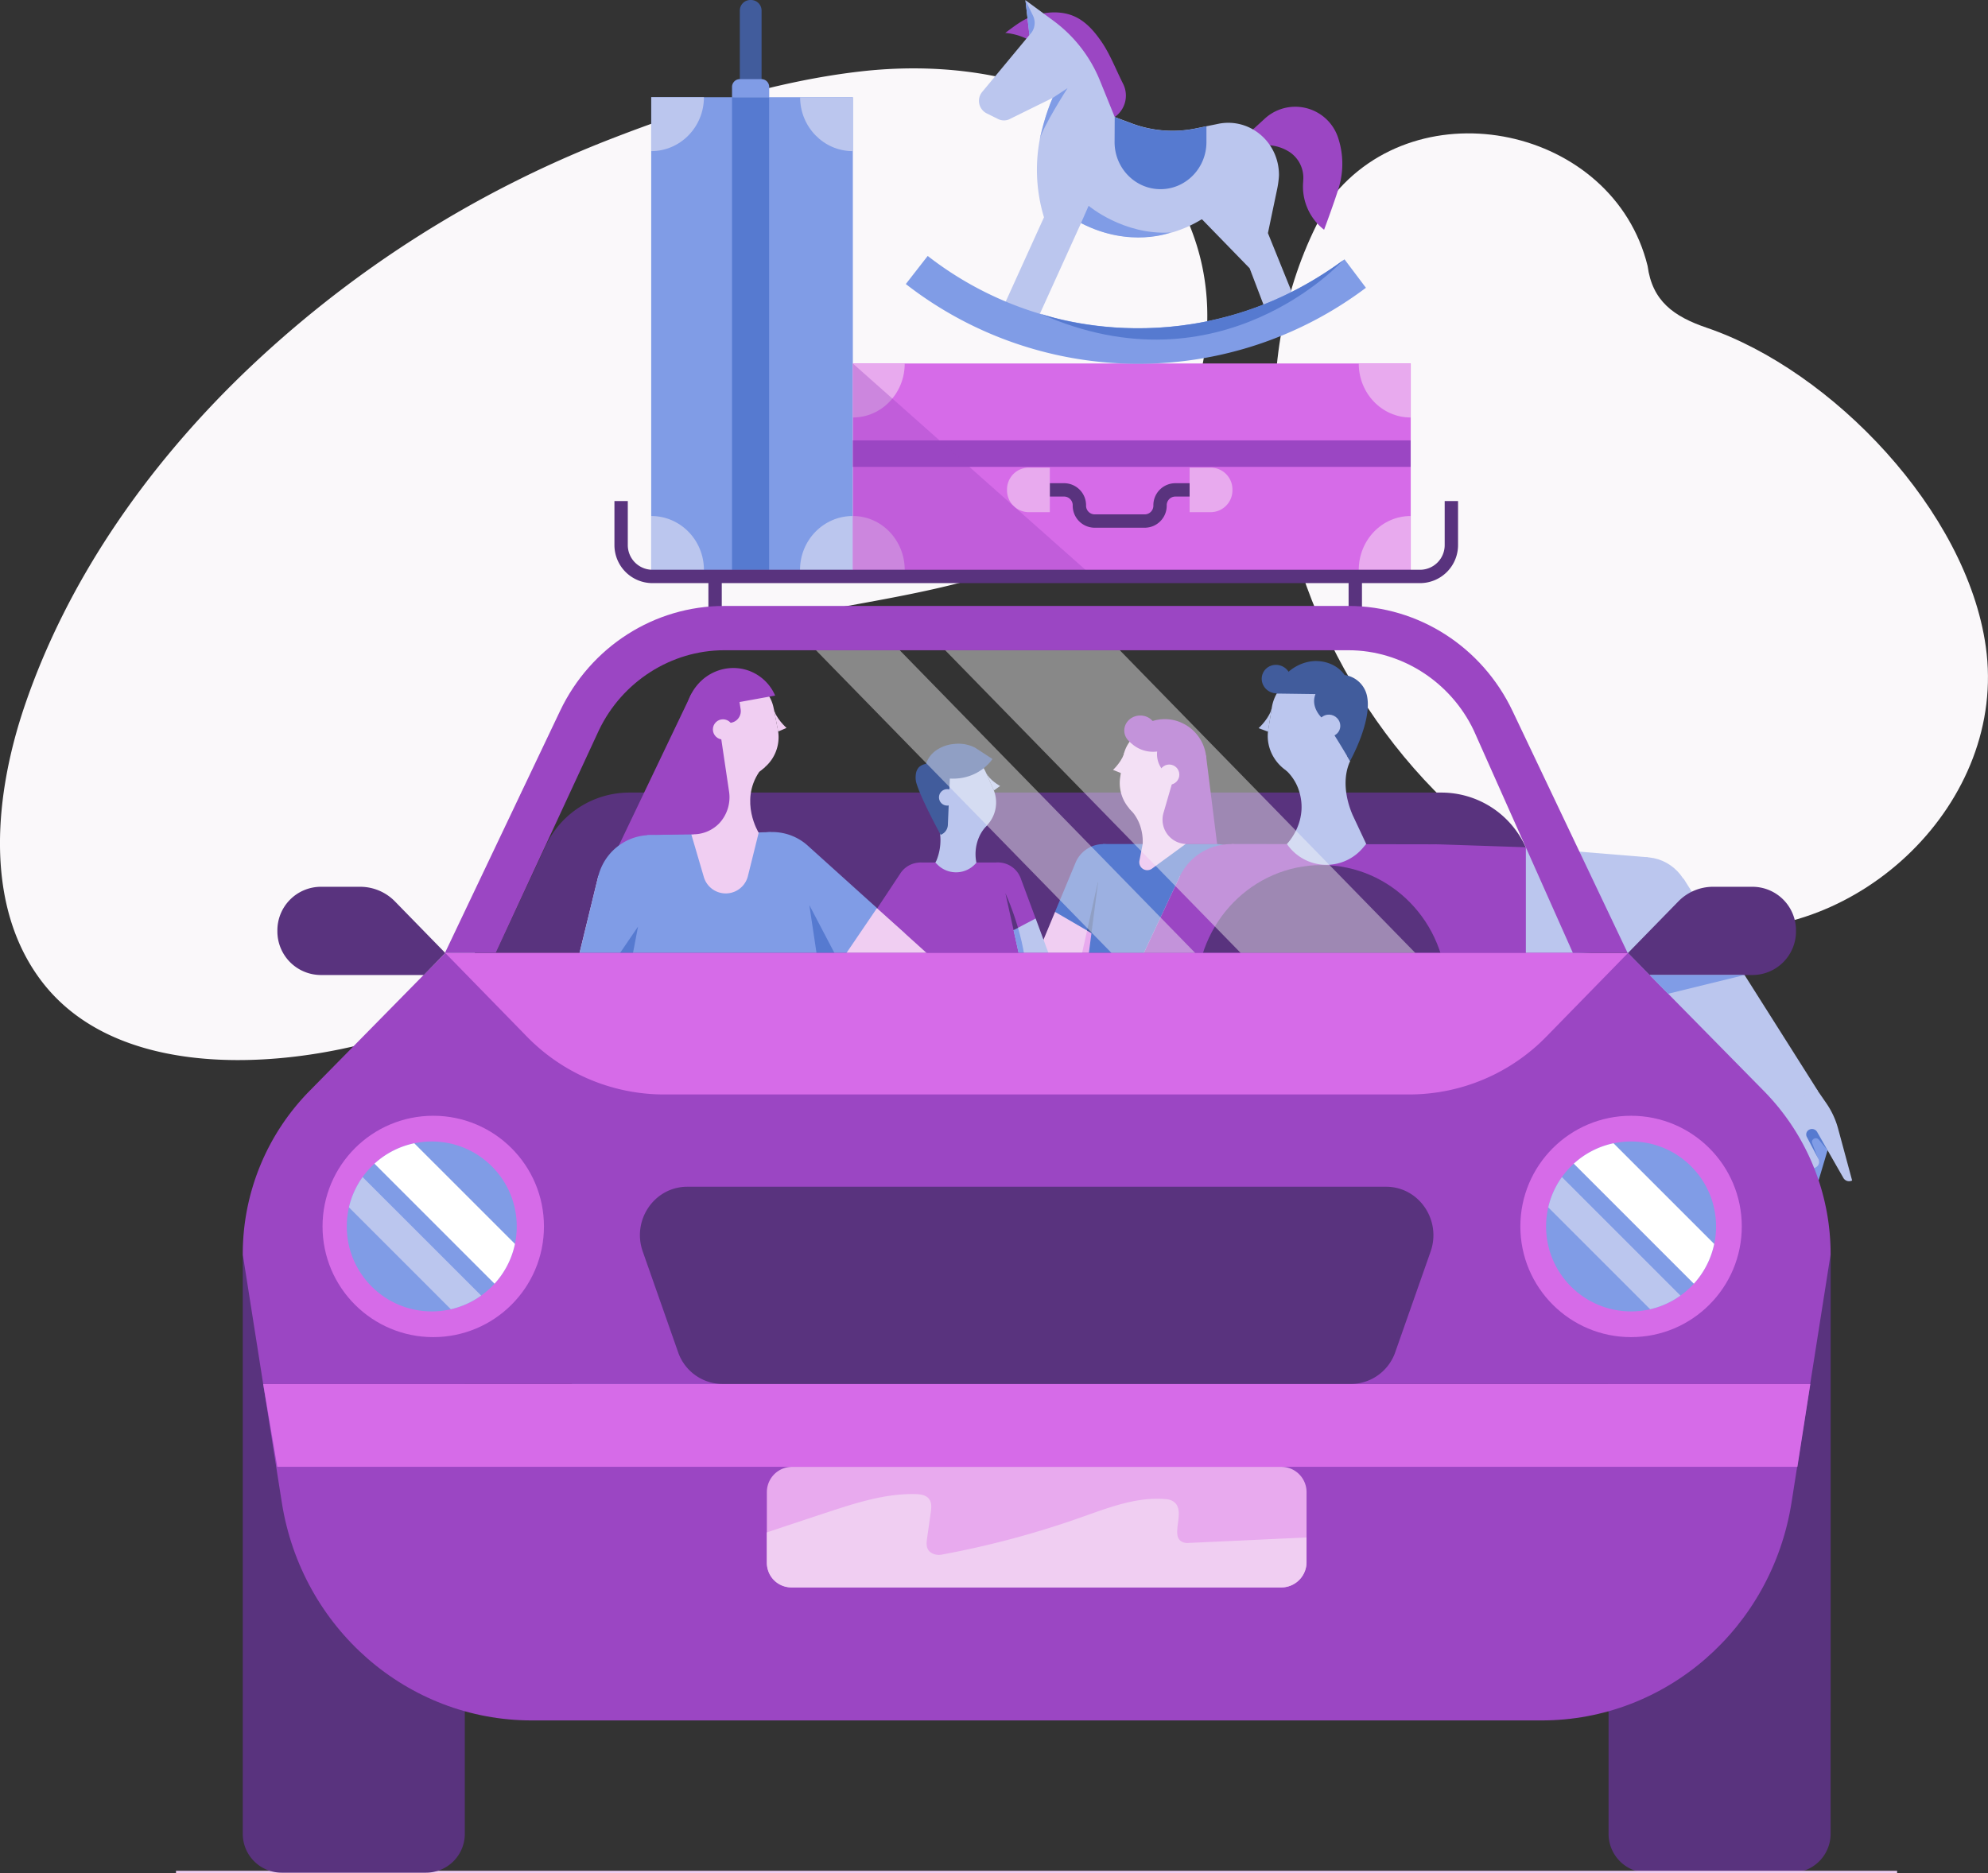 <svg xmlns="http://www.w3.org/2000/svg" viewBox="0 0 892.99 841.57"><rect x="0" y="0" width="892.99" height="841.57" fill="#333333" stroke="none"/><defs><style>.cls-1,.cls-12{fill:#faf8fa;}.cls-2{fill:#59337e;}.cls-3{fill:#809ce6;}.cls-4{fill:#567ad0;}.cls-5{fill:#bbc6ee;}.cls-6{fill:#f0cef2;}.cls-7{fill:#e8aaee;}.cls-8{fill:#415c9c;}.cls-14,.cls-9{fill:#9b46c3;}.cls-10,.cls-13{fill:none;stroke-miterlimit:10;}.cls-10{stroke:#59337e;stroke-width:6px;}.cls-11{fill:#d66be8;}.cls-12{opacity:0.43;}.cls-13{stroke:#809ce6;stroke-width:16px;}.cls-14{opacity:0.36;}.cls-15{fill:#fff;}</style></defs><g id="Layer_2" data-name="Layer 2"><g id="ARTWORK"><path class="cls-1" d="M766.65,147.26c-14.87-5.07-24.46-12-26.56-27.76C724.73,57,637.26,38.37,597.81,89.3,523.48,213.73,623.09,402.92,767,417c67.94,6.63,134.87-56.66,125-126.44C883.46,229.62,823,166.49,766.65,147.26Z"/><path class="cls-1" d="M387.4,32c61.68-6.81,129.86,12.86,150.18,78.25,11.15,35.9,2.23,77.35-22.72,105.48-50.32,56.74-135.59,49.37-201.63,72.34-53,18.42-82.83,56.54-92,110.84-6.27,37.26-20.47,60.82-58.62,70.3C116.32,480.75,49.31,482.74,17.8,439.68-7.6,405-2,355.68,11,317.36c19.24-56.7,54.71-107.16,97.43-148.68A497.6,497.6,0,0,1,274.91,62.22C308.06,49.36,347.94,36.38,387.4,32Z"/><path class="cls-2" d="M222.7,428.11l22.39-48a41.47,41.47,0,0,1,37.6-24H647.46a41.47,41.47,0,0,1,37.88,24.57l21.17,47.43Z"/><path class="cls-3" d="M807.3,513.92l-1.79,11.56a2,2,0,0,0,.89,2h0a2.23,2.23,0,0,0,3.37-1.16l4.88-22.28"/><path class="cls-3" d="M816.22,508.56l-4.61,24.37a2,2,0,0,0,.9,2h0a2.23,2.23,0,0,0,3.37-1.16l5.27-17.69"/><path class="cls-3" d="M813.28,505.48l-4.72,23.72a2,2,0,0,0,.89,2h0a2.23,2.23,0,0,0,3.37-1.15l4.71-21.52"/><path class="cls-4" d="M817.14,521.91,814,513.59c-.65-1.73,1.78-3,3-1.53l3.93,4.76-.31-14.25-10.31-1.33-4.15,9.5,2.26,5.06"/><path class="cls-5" d="M798.85,497.47l3.27,11.07A17.67,17.67,0,0,0,806,515.4l8.75,9.57.84-.45a2.79,2.79,0,0,0,1.23-3.78l-5.22-9.93a2.39,2.39,0,0,1,1.12-3.26h0a2.68,2.68,0,0,1,3.49,1l11.85,20.76a2.94,2.94,0,0,0,3.53,1.24l.37-.13-6.3-23.31a37.14,37.14,0,0,0-5.25-11.36l-4.14-6"/><polygon class="cls-4" points="814.76 524.97 806.35 520.07 806.92 516.39 814.76 524.97"/><path class="cls-2" d="M722.59,563.6h99.7a0,0,0,0,1,0,0V823.95a17.45,17.45,0,0,1-17.45,17.45H740a17.45,17.45,0,0,1-17.45-17.45V563.6A0,0,0,0,1,722.59,563.6Z"/><rect class="cls-2" x="722.27" y="563.6" width="100.02" height="205.41"/><rect class="cls-6" x="79.06" y="840.57" width="773.1" height="1"/><path class="cls-7" d="M600.91,488.2l5.91,15.08-.52.59a1.22,1.22,0,0,1-2-.27l-7.32-15"/><path class="cls-7" d="M601.83,491.77l3.64,15.82-.59.49a1.22,1.22,0,0,1-2-.56l-5.8-17.67"/><path class="cls-6" d="M580,438l18.13,42.68.26.62,1.91,4.63a27.51,27.51,0,0,1,2,8.44l1.23,16.79-.25.05A1.83,1.83,0,0,1,601.2,510l-5.06-15.67a1.67,1.67,0,0,0-2.1-1.09h0a1.71,1.71,0,0,0-1.09,2.11l2.13,7.44a2,2,0,0,1-1.23,2.47l-.58.21-4.42-7.59a12.76,12.76,0,0,1-1.65-5.18l-.9-8.57-25.91-36.51"/><ellipse class="cls-6" cx="569.42" cy="441.29" rx="10.97" ry="11.24"/><polyline class="cls-6" points="534.38 399.68 559.84 446.77 579.47 436.8 568.22 409.75"/><polygon class="cls-7" points="548.98 396.41 560.39 447.59 539.9 410.99 548.98 396.41"/><path class="cls-4" d="M559.05,387.72l9.17,22-21.61,12.56h0L534.55,400a14.09,14.09,0,0,1,7.88-20.12h0A13.55,13.55,0,0,1,559.05,387.72Z"/><polygon class="cls-2" points="548.98 396.41 539.67 409.45 546.61 422.31 546.61 422.31 553.82 418.12 548.98 396.41"/><path class="cls-7" d="M441.21,488.2l-5.9,15.08.51.59a1.22,1.22,0,0,0,2-.27l7.32-15"/><path class="cls-7" d="M440.3,491.77l-3.65,15.82.6.49a1.21,1.21,0,0,0,1.94-.56l5.8-17.67"/><path class="cls-6" d="M462.11,438,444,480.7l-.27.62L441.8,486a27.5,27.5,0,0,0-2,8.44l-1.23,16.79.25.05a1.83,1.83,0,0,0,2.09-1.26L446,494.3a1.65,1.65,0,0,1,2.09-1.09h0a1.72,1.72,0,0,1,1.1,2.11L447,502.76a2,2,0,0,0,1.23,2.47l.59.21,4.41-7.59a12.77,12.77,0,0,0,1.66-5.18l.89-8.57,25.92-36.51"/><ellipse class="cls-6" cx="472.71" cy="441.29" rx="10.97" ry="11.24"/><polyline class="cls-6" points="507.74 399.68 482.29 446.77 462.65 436.8 473.91 409.75"/><polygon class="cls-7" points="493.14 396.41 481.74 447.59 502.23 410.99 493.14 396.41"/><path class="cls-4" d="M483.08,387.72l-9.17,22,21.6,12.56h0L507.58,400a14.09,14.09,0,0,0-7.88-20.12h0A13.55,13.55,0,0,0,483.08,387.72Z"/><polygon class="cls-8" points="493.14 396.41 502.46 409.45 495.51 422.31 495.51 422.31 488.3 418.12 493.14 396.41"/><polygon class="cls-4" points="495.47 379.22 485.96 452.44 556.26 452.44 546.75 379.22 495.47 379.22"/><path class="cls-6" d="M516.85,368.82h0a15.6,15.6,0,0,0,18.58-13.1l1.37-9.09a17.31,17.31,0,0,0-13.7-19.38h0a15.61,15.61,0,0,0-18.58,13.1l-1.37,9.08A17.33,17.33,0,0,0,516.85,368.82Z"/><path class="cls-6" d="M513.29,379.14A22.08,22.08,0,0,0,512,370.6a19.49,19.49,0,0,0-4.74-7.33h0l26.11-3.22c-5.88,8.83-.74,18.84-.66,19.06l-15.3,11.21a3.58,3.58,0,0,1-5.57-3.69Z"/><path class="cls-9" d="M527.44,349.63l7.37,16.27c-.35-9.31,7.7-16.18,7-25.48,0-.36-.07-.72-.11-1.08a18.79,18.79,0,0,0-10.25-14.26,18.19,18.19,0,0,0-14.06-1,18.67,18.67,0,0,0-3.55,1.7l-6.43,7.43,0,0a14.38,14.38,0,0,0,12.37,4.45h0a11.2,11.2,0,0,0,6.42,11.35Z"/><polygon class="cls-4" points="538.89 393.89 558.04 393.89 546.75 379.25 538.89 379.25 538.89 393.89"/><ellipse class="cls-9" cx="512.19" cy="328.21" rx="7.18" ry="6.73" transform="translate(-7.54 12.07) rotate(-1.34)"/><path class="cls-6" d="M503.74,347.42l-3.78-1.5s4.63-4.3,5.3-8.73Z"/><path class="cls-9" d="M541.72,339.34l5,39.88H532.93a10.93,10.93,0,0,1-10.21-14.28L527,350.17"/><circle class="cls-6" cx="525.21" cy="348.05" r="4.54"/><line class="cls-10" x1="608.78" y1="260.36" x2="608.78" y2="282.38"/><line class="cls-10" x1="321.21" y1="260.36" x2="321.21" y2="282.38"/><polygon class="cls-9" points="536.85 439.46 469.91 439.46 468.22 452.44 538.53 452.44 536.85 439.46"/><polyline class="cls-5" points="438.44 403.53 457.35 442.04 473.37 434.7 465.2 412.68"/><path class="cls-9" d="M458.54,394.75l6.66,17.93L447.52,422h0l-9-18.26a11.27,11.27,0,0,1,6.93-15.85h0A10.87,10.87,0,0,1,458.54,394.75Z"/><ellipse class="cls-5" cx="465.19" cy="437.97" rx="8.79" ry="9"/><path class="cls-7" d="M354.65,465.84l-9.14,10.42.25.64a1.06,1.06,0,0,0,1.71.39l10.24-9.89"/><path class="cls-7" d="M352.88,468.45l-7.52,11.7.34.59a1,1,0,0,0,1.74.13l9.8-12.54"/><path class="cls-5" d="M353.05,468.86a27.13,27.13,0,0,1,4.77-7.13l3.39-3.62L381,427.82,395,438.74l-23.76,26.85-3.48,7.17a12.57,12.57,0,0,1-3.34,4.21l-6.74,5.46-.47-.41a2,2,0,0,1-.29-2.74l4.57-6.15a1.72,1.72,0,0,0-.29-2.36,1.64,1.64,0,0,0-2.33.25l-10.13,12.74a1.82,1.82,0,0,1-2.39.41l-.21-.14Z"/><polyline class="cls-5" points="422.01 405.73 394.95 438.74 381.01 427.82 393.91 408.32"/><path class="cls-9" d="M404.42,392.45l-10.51,15.87L409,421.59h0l12.83-15.65a11.35,11.35,0,0,0-3.18-17.06h0A10.77,10.77,0,0,0,404.42,392.45Z"/><ellipse class="cls-5" cx="388.24" cy="432.93" rx="8.79" ry="9"/><polygon class="cls-9" points="460.69 442.36 401.59 442.36 412.94 387.53 448.6 387.53 460.69 442.36"/><path class="cls-5" d="M439,374h0a14.27,14.27,0,0,1-19.1-7.3l-3.35-7.51a14.93,14.93,0,0,1,7.13-19.57h0a14.27,14.27,0,0,1,19.1,7.3l3.35,7.51A14.93,14.93,0,0,1,439,374Z"/><path class="cls-5" d="M446.44,355.15l2.8-2s-4.85-2.63-6.44-6.19Z"/><path class="cls-5" d="M438.58,387.57a19.31,19.31,0,0,1,.93-10.8,17,17,0,0,1,4.07-6.12h0l-23.19-2.86a24,24,0,0,1,.22,18.93l-.45.83,1,1a11.81,11.81,0,0,0,17.42-.94Z"/><path class="cls-8" d="M438.1,336a16.23,16.23,0,0,0-9.33-1.75,16.54,16.54,0,0,0-8.93,3.38,12.2,12.2,0,0,0-3.88,5.57l-.54.13a5.69,5.69,0,0,0-2.6,1.34,5.45,5.45,0,0,0-1.42,3.15,9.59,9.59,0,0,0,.14,3.7c2.07,7.33,11,23.57,11,23.57a5,5,0,0,0,3.23-4.5l.89-20.77c13.25.67,19.14-8.8,19.14-8.8Z"/><circle class="cls-5" cx="425.47" cy="358.26" r="3.7"/><path class="cls-3" d="M455.28,417.9l5.41,24.45c.78-8.28-1.14-17.75-3.41-25.5Z"/><path class="cls-2" d="M451.62,401.34l3.66,16.56,2-1A124.6,124.6,0,0,0,451.62,401.34Z"/><path class="cls-9" d="M310.59,311.68,273.24,389.8l8.95-5.81c21.46,1.05,40.52-14.92,43.8-36.71l3.08-20.49"/><polyline class="cls-6" points="332.4 418.43 408.13 473.75 432.06 442.48 393.94 408.06"/><path class="cls-3" d="M362.89,380l31.05,28L368.78,445h0l-35.89-26.22a25.15,25.15,0,0,1-2.41-38.32h0A23.75,23.75,0,0,1,362.89,380Z"/><ellipse class="cls-6" cx="419.35" cy="457.51" rx="19.42" ry="19.9"/><polyline class="cls-6" points="268.79 393.41 246.24 485.85 283.4 497.24 300.72 448.29"/><path class="cls-3" d="M314.81,408.44,300.1,450,258,437.82h0L268.65,394c3.71-15.22,20.12-23.11,33.92-16.31h0A25,25,0,0,1,314.81,408.44Z"/><ellipse class="cls-6" cx="265.09" cy="490.61" rx="19.42" ry="19.9"/><polygon class="cls-3" points="290.76 375.24 346.19 373.87 367.73 435.15 391.06 622.4 256.6 623.97 290.76 375.24"/><path class="cls-6" d="M336,348.59h0a16.61,16.61,0,0,1-20-13.19l-1.86-9.5a17.87,17.87,0,0,1,13.4-20.79h0a16.61,16.61,0,0,1,20,13.19l1.86,9.5A17.86,17.86,0,0,1,336,348.59Z"/><path class="cls-6" d="M341,346.85l2.62-2.22-27.05-5.47c2.62,7.3,4.1,17,.59,23.9l-5.82,11.8s16.76,8.43,29.46-.7C340.79,374.16,332.08,360.16,341,346.85Z"/><path class="cls-6" d="M347.53,318.3c.88,4.5,5.77,8.75,5.77,8.75l-3.76,1.64Z"/><path class="cls-6" d="M340.79,374.16,336,393.44a10.26,10.26,0,0,1-19.9.43l-5.57-19Z"/><polygon class="cls-4" points="281.2 444.61 286.6 416.32 269.61 441.25 281.2 444.61"/><polygon class="cls-4" points="369.18 444.27 363.55 406.68 377.19 432.7 369.18 444.27"/><path class="cls-9" d="M311.33,374.86A16.22,16.22,0,0,0,323,370a17.14,17.14,0,0,0,4.46-14.53l-4-26.91-4.82-12.85L309.28,322l-3.06,9.25,9.18,26.42L286.52,375.1Z"/><path class="cls-9" d="M308.41,326.2a22,22,0,0,1,4.9-18.53,21.24,21.24,0,0,1,9.18-6.34,20.79,20.79,0,0,1,9.76-1,20.47,20.47,0,0,1,15.94,12.2l-16,2.9.5,3.27a5.28,5.28,0,0,1-4.17,6l-8.43,1.62"/><circle class="cls-6" cx="324.76" cy="327.73" r="4.54"/><polyline class="cls-5" points="798.57 497.91 723.59 420.56 756.22 394.74 816.51 490.03"/><line class="cls-5" x1="799.06" y1="498.18" x2="798.71" y2="497.83"/><polyline class="cls-5" points="647.77 432.04 746.17 425.99 740.2 385.18 685.34 380.68"/><path class="cls-9" d="M646.59,379.38a25.93,25.93,0,0,0-26.36,22.83h0c-2.19,16.56,11,31,27.28,29.84l37.89-2.9V380.68Z"/><ellipse class="cls-5" cx="738.76" cy="406.34" rx="20.68" ry="21.19"/><polyline class="cls-5" points="530.02 393.57 487.13 485.06 522.25 507.3 551.84 457.85"/><path class="cls-9" d="M574.89,419.37,555.55,455l-54.07-.67,7.93-16.76,20.34-43.36a25.42,25.42,0,0,1,38.8-9.56h0A26.81,26.81,0,0,1,574.89,419.37Z"/><polygon class="cls-2" points="538.47 454.74 555.55 454.95 564.54 438.41 550.64 413.77 538.47 454.74"/><polygon class="cls-3" points="538.47 454.74 523.51 505.11 555.55 454.95 538.47 454.74"/><polygon class="cls-9" points="645.46 379.36 553.21 379.21 532.06 562.84 653.13 562.9 653.13 562.9 645.46 379.36"/><path class="cls-5" d="M585.4,349.34h0A18.39,18.39,0,0,0,607,334.43l1.65-10.19c1.64-10.06-5.39-19.7-15.69-21.53h0a18.4,18.4,0,0,0-21.62,14.91l-1.65,10.19C568.07,337.87,575.1,347.51,585.4,349.34Z"/><path class="cls-5" d="M569.58,328.76l-4.23-1.59s5.23-4.72,6-9.55Z"/><path class="cls-5" d="M577.62,346.06h0l21.72-15.91,7.14,11.79c-3.49,7.54-2.16,16.71,1.14,24.33l6.07,12.92-1.31,1.55a21.45,21.45,0,0,1-34.31-1.55h0S588.64,368.6,583,353.9A21.63,21.63,0,0,0,577.62,346.06Z"/><path class="cls-8" d="M604,303.29s-3.54-5.79-12-6.26-17.73,6.11-18.59,14.59l17.49.24c-2.38,5.93,2.87,10.69,2.87,10.69,2.51,1.91,12.65,19.38,12.65,19.38s9.59-17.05,7.77-28.42A12,12,0,0,0,604,303.29Z"/><ellipse class="cls-8" cx="573.31" cy="305.16" rx="6.37" ry="6.57" transform="translate(60.07 703.14) rotate(-65.82)"/><ellipse class="cls-5" cx="597.04" cy="326.07" rx="4.92" ry="5.07" transform="translate(55 737.13) rotate(-65.82)"/><ellipse class="cls-2" cx="593.7" cy="446.22" rx="56.16" ry="57.54"/><path class="cls-2" d="M126.5,563.6h64.79a17.45,17.45,0,0,1,17.45,17.45V841.4a0,0,0,0,1,0,0H109a0,0,0,0,1,0,0V581.05A17.45,17.45,0,0,1,126.5,563.6Z" transform="translate(317.79 1405) rotate(-180)"/><path class="cls-9" d="M822.29,563.6a104.42,104.42,0,0,0-29.76-73.19L731.3,428.17H200L138.8,490.41a104.41,104.41,0,0,0-29.75,73.19l9.17,58.25h694.9Z"/><path class="cls-9" d="M118.22,621.85l8.37,53.25C135.48,731.53,183,773,238.82,773H692.51c55.8,0,103.35-41.49,112.23-97.92l8.38-53.25Z"/><path class="cls-2" d="M731.29,428.17l22.55-23.1a21.8,21.8,0,0,1,15.63-6.63h17.92a19.58,19.58,0,0,1,19.35,19.82h0a19.59,19.59,0,0,1-19.35,19.82H741Z"/><path class="cls-2" d="M200,428.17l-22.54-23.1a21.84,21.84,0,0,0-15.63-6.63H143.94a19.58,19.58,0,0,0-19.34,19.82h0a19.59,19.59,0,0,0,19.34,19.82h46.43Z"/><path class="cls-2" d="M622.62,533.21H308.72c-14.7,0-25,14.94-20,29.11l15.85,45.15a21.25,21.25,0,0,0,20,14.38H606.76a21.25,21.25,0,0,0,20-14.38l15.86-45.15C647.56,548.15,637.32,533.21,622.62,533.21Z"/><path class="cls-11" d="M200,428.17l36.54,37.44a86.08,86.08,0,0,0,61.61,26.14h335a86.07,86.07,0,0,0,61.6-26.14l36.55-37.44Z"/><path class="cls-8" d="M337.07,0h.28a4.74,4.74,0,0,1,4.74,4.74V39.89a0,0,0,0,1,0,0h-9.77a0,0,0,0,1,0,0V4.74A4.74,4.74,0,0,1,337.07,0Z"/><rect class="cls-3" x="292.51" y="43.67" width="90.58" height="212.44"/><path class="cls-5" d="M359.4,43.67C359.4,57.05,370,67.9,383,67.9V43.67Z"/><path class="cls-5" d="M383,231.85c-13.06,0-23.64,10.84-23.64,24.22H383Z"/><path class="cls-5" d="M316.2,43.67c0,13.38-10.59,24.23-23.65,24.23V43.67Z"/><path class="cls-5" d="M292.55,231.85c13.06,0,23.65,10.84,23.65,24.22H292.55Z"/><rect class="cls-4" x="328.82" y="43.69" width="16.67" height="212.38"/><path class="cls-3" d="M332.33,35.55H342a3.52,3.52,0,0,1,3.52,3.52v4.6a0,0,0,0,1,0,0H328.82a0,0,0,0,1,0,0v-4.6a3.52,3.52,0,0,1,3.52-3.52Z"/><polygon class="cls-12" points="635.75 428.17 502.92 292.07 424.48 292.07 557.3 428.17 635.75 428.17"/><polygon class="cls-12" points="536.88 428.17 404.06 292.07 366.44 292.07 499.27 428.17 536.88 428.17"/><path class="cls-9" d="M679.42,319.46c-13.73-28.88-42.35-47.2-73.7-47.2H325.27c-31.36,0-60,18.32-73.71,47.2l-51.7,108.71H731.12ZM222.7,428.11,269,328.16c10.42-21.89,32.51-36,56.28-36H605.72c23.77,0,45.86,14.15,56.27,36l44.52,99.95Z"/><circle class="cls-11" cx="732.66" cy="551.05" r="49.73"/><circle class="cls-11" cx="194.61" cy="551.05" r="49.73"/><path class="cls-7" d="M529.23,659.06H355.68a11.36,11.36,0,0,0-11.21,11.49v31.2a11.36,11.36,0,0,0,11.21,11.49h220a11.36,11.36,0,0,0,11.21-11.49v-31.2a11.36,11.36,0,0,0-11.21-11.49Z"/><polygon class="cls-11" points="118.22 621.86 813.18 621.86 807.38 659.06 124.55 659.06 118.22 621.86"/><polygon class="cls-3" points="783.63 438.08 741.07 438.08 749.29 446.5 783.63 438.08"/><path class="cls-6" d="M575.66,713.24H355.26a10.93,10.93,0,0,1-10.79-11.06V688.52c9-3,17.75-5.93,26.78-8.9,13-4.28,26.26-8.61,39.89-8.31,2.33.05,5,.41,6.3,2.35,1.17,1.69.92,4,.63,6l-1.62,11.42c-.37,2.57-.67,5.5,2.6,7a6.81,6.81,0,0,0,4,.41,411.88,411.88,0,0,0,62.24-16.62c12.58-4.43,25.43-9.56,38.74-8.26a6.89,6.89,0,0,1,2.1.52c7.78,3.46-1.26,15.93,5.07,18.73a5.35,5.35,0,0,0,2.44.4c17.44-.78,35.76-1.67,53.23-2.46v11A11.34,11.34,0,0,1,575.66,713.24Z"/><rect class="cls-11" x="462" y="84.43" width="92.81" height="250.57" transform="translate(718.12 -298.69) rotate(90)"/><path class="cls-7" d="M633.61,231.85c-12.85,0-23.27,10.84-23.27,24.22h23.27Z"/><path class="cls-7" d="M406.39,256.07c0-13.38-10.42-24.22-23.27-24.22v24.22Z"/><path class="cls-7" d="M633.61,187.58c-12.85,0-23.27-10.84-23.27-24.22h23.27Z"/><path class="cls-7" d="M406.39,163.36c0,13.38-10.42,24.22-23.27,24.22V163.36Z"/><rect class="cls-9" x="502.43" y="78.55" width="11.9" height="250.54" transform="translate(712.2 -304.56) rotate(90)"/><path class="cls-10" d="M534.4,220.11h-6.57a6.89,6.89,0,0,0-6.75,7h0a6.89,6.89,0,0,1-6.74,7H491.6a6.89,6.89,0,0,1-6.75-7h0a6.89,6.89,0,0,0-6.75-7h-6.56"/><path class="cls-7" d="M534.37,210.1h9.42a9.81,9.81,0,0,1,9.81,9.81v.4a9.81,9.81,0,0,1-9.81,9.81h-9.42a0,0,0,0,1,0,0v-20A0,0,0,0,1,534.37,210.1Z"/><path class="cls-7" d="M452.33,210.1h9.42a9.81,9.81,0,0,1,9.81,9.81v.4a9.81,9.81,0,0,1-9.81,9.81h-9.42a0,0,0,0,1,0,0v-20A0,0,0,0,1,452.33,210.1Z" transform="matrix(-1, 0, 0, -1, 923.9, 440.22)"/><path class="cls-9" d="M469.78,23.91l27.83,30.91,3.28-2.35a11.77,11.77,0,0,0,3.59-14.82c-3.18-6.33-5.84-13.25-9.6-18.76C491.74,14.3,488,9.89,483,7.54c-5.21-2.47-11.28-2.4-16.85-1s-9.05,4.11-14.61,8.25h0A27.61,27.61,0,0,1,469.78,23.91Z"/><path class="cls-9" d="M585.37,81.31A13.89,13.89,0,0,0,579,68.14h0a19.43,19.43,0,0,0-10.26-2.93h-4.88l-5.38-3.11,9.28-8.45a20.25,20.25,0,0,1,33.49,8.82h0a37,37,0,0,1,.33,21.11h0c-1.56,5.55-6.81,19.65-6.81,19.65a24.6,24.6,0,0,1-9.36-21.92h0"/><path class="cls-5" d="M569.54,104.74s3-14.33,4.14-19.76a42.12,42.12,0,0,0,.74-5c.05-.55.08-1,.08-1.4,0-12.93-10.22-23.41-22.82-23.41a22.78,22.78,0,0,0-3.89.35h0l-.89.18-.42.09-9.35,1.91a52.27,52.27,0,0,1-28.79-2.27l-7.62-2.85-6.61-16.3A62.56,62.56,0,0,0,473.28,9.39L460.61.07l1.8,15.65L441.18,41.31a6.29,6.29,0,0,0,2,9.61l5.15,2.56a5.9,5.9,0,0,0,5.66-.21L472.84,44l-3,7.94h0l-1.05,3.52a73.48,73.48,0,0,0,.16,42.17l-20.53,45.23,16.66,2.59,20.52-45.23,2.49,1.17a54.25,54.25,0,0,0,51.55-2.77l.37,0,21.32,21.93,8.41,22.09,12.62-6.21Z"/><path class="cls-4" d="M541.92,56.74l-4.79,1a52.17,52.17,0,0,1-28.79-2.26l-7.62-2.85-.06,11.21c0,11.68,9.24,21.16,20.63,21.16h0c11.4,0,20.63-9.48,20.63-21.16Z"/><path class="cls-13" d="M411.8,121.31a161.93,161.93,0,0,0,99.52,34.15,161.88,161.88,0,0,0,97.43-32.55"/><path class="cls-14" d="M383.12,163.36l104.69,92.87H383.12Z"/><path class="cls-3" d="M485.57,100.25,489,92.46s15.67,13.3,36.81,12C525.84,104.43,507.84,111.7,485.57,100.25Z"/><path class="cls-3" d="M460.61.07l3.41,7a7.41,7.41,0,0,1-1.61,8.63h0Z"/><path class="cls-3" d="M472.84,44l6.68-4.39S468.13,57.37,467,62.8C467,62.8,469.57,50.86,472.84,44Z"/><path class="cls-4" d="M467.07,140.84s68.64,25.77,136.28-23.94C603.35,116.9,548.74,177.42,467.07,140.84Z"/><path class="cls-10" d="M651.94,225.13v19.65A14.09,14.09,0,0,1,638,259H293A14.09,14.09,0,0,1,279,244.78V225.13"/><circle class="cls-3" cx="193.94" cy="551.05" r="38.18"/><circle class="cls-3" cx="732.66" cy="551.05" r="38.18"/><path class="cls-15" d="M706.93,522.85l53.93,53.93A38.12,38.12,0,0,0,770,558.9l-45.22-45.22A38,38,0,0,0,706.93,522.85Z"/><path class="cls-5" d="M695.46,542.48l45.77,45.77a37.88,37.88,0,0,0,13.61-6.14L701.6,528.86A38,38,0,0,0,695.46,542.48Z"/><path class="cls-15" d="M168.21,522.85l53.93,53.93a38,38,0,0,0,9.17-17.88l-45.22-45.22A38,38,0,0,0,168.21,522.85Z"/><path class="cls-5" d="M156.74,542.48l45.77,45.77a38,38,0,0,0,13.62-6.14l-53.25-53.25A38,38,0,0,0,156.74,542.48Z"/></g></g></svg>